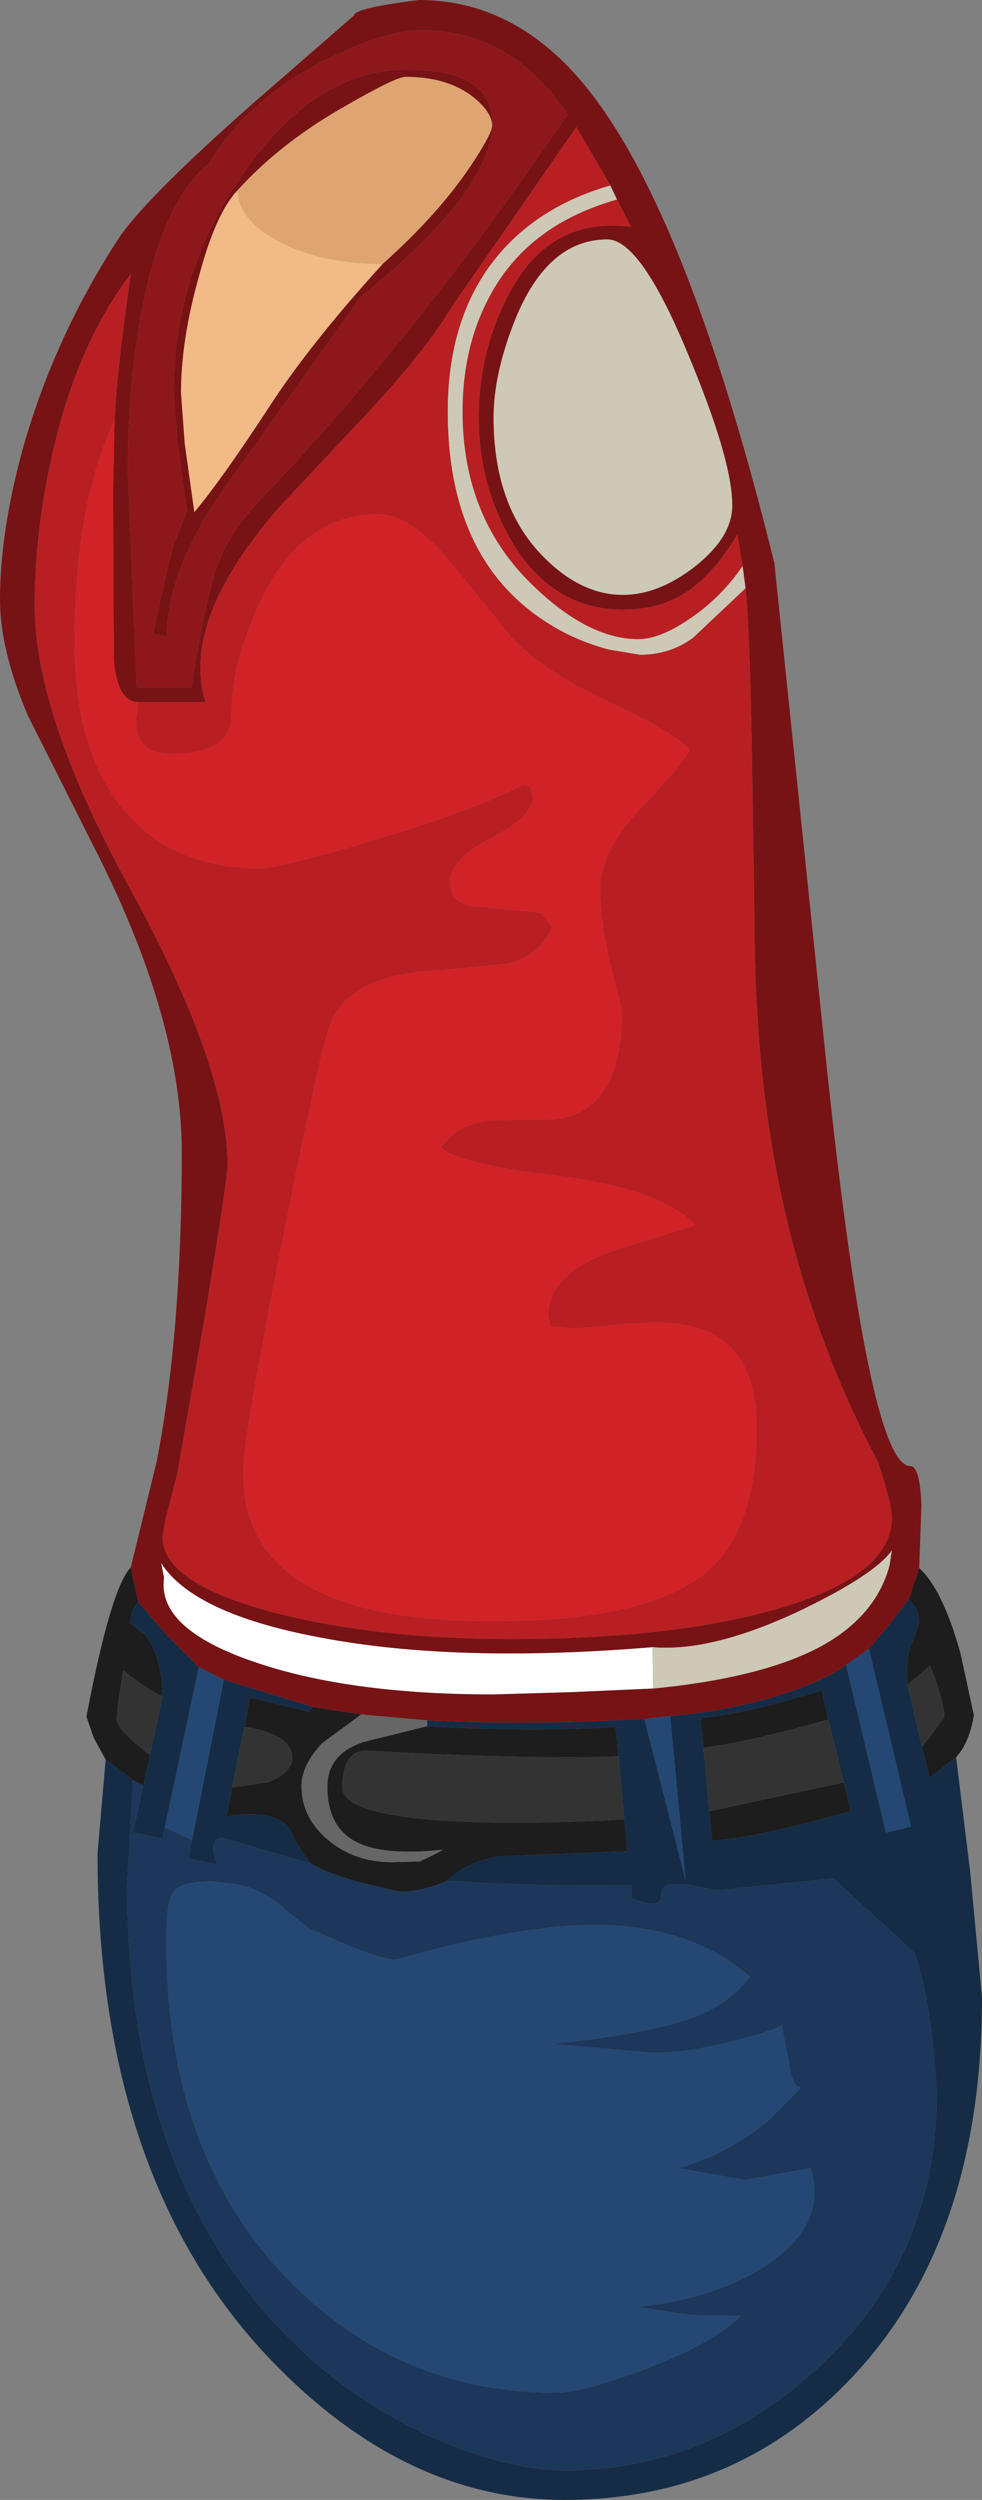 <?xml version="1.0" encoding="UTF-8" standalone="no"?>
<svg xmlns:ffdec="https://www.free-decompiler.com/flash" xmlns:xlink="http://www.w3.org/1999/xlink" ffdec:objectType="shape" height="169.15px" width="66.45px" xmlns="http://www.w3.org/2000/svg">
  <rect width="100%" height="100%" fill="#808080" stroke="none"/>
  <g transform="matrix(1.0, 0.0, 0.0, 1.0, 30.2, 133.75)">
    <path d="M13.95 -22.3 L14.0 -19.5 8.35 -19.25 3.15 -19.1 Q-6.6 -19.1 -13.0 -21.3 -19.6 -23.55 -19.1 -27.0 L-19.3 -28.0 Q-17.1 -24.55 -8.5 -22.95 0.65 -21.2 13.95 -22.3" fill="#ffffff" fill-rule="evenodd" stroke="none"/>
    <path d="M-16.75 -20.95 L-15.05 -20.1 -17.2 -9.25 -19.05 -10.1 -16.75 -20.95 M13.4 -17.45 L15.15 -17.65 16.2 -6.5 13.4 -17.45 M27.05 -21.1 L28.6 -22.2 31.45 -10.15 29.75 -9.75 27.05 -21.1 M-18.95 -2.4 Q-18.95 -5.05 -18.5 -5.7 -18.0 -6.45 -15.9 -6.45 L-14.1 -6.25 Q-12.15 -5.8 -10.75 -4.4 L-9.25 -3.25 -8.45 -2.9 Q-4.55 -1.15 -3.4 -1.15 1.7 -2.65 6.35 -3.25 15.45 -4.45 20.55 0.0 19.1 1.9 16.6 2.8 13.7 3.85 7.2 4.55 L14.0 5.15 Q16.35 5.15 19.4 4.35 21.7 3.8 22.7 3.3 L23.25 6.15 Q23.45 7.5 24.0 7.5 L21.9 9.65 Q19.1 12.0 15.7 12.95 L20.2 13.75 24.65 12.95 Q25.8 16.65 21.85 19.4 18.4 21.75 12.95 22.35 L16.65 22.9 19.95 22.95 19.25 23.55 Q17.35 25.1 13.05 26.7 9.05 28.15 7.45 28.15 -3.15 28.15 -10.6 20.6 -18.95 12.1 -18.95 -2.4" fill="#244773" fill-rule="evenodd" stroke="none"/>
    <path d="M0.05 -6.5 Q5.75 -6.1 12.5 -6.2 L12.55 -5.3 Q14.55 -4.5 14.55 -5.5 14.55 -6.15 15.05 -6.25 L16.25 -6.25 18.3 -5.85 26.2 -6.65 31.7 -1.6 Q32.85 1.8 33.2 7.8 33.2 19.15 25.0 26.6 17.55 33.4 8.0 33.4 4.75 33.4 0.45 31.75 -5.0 29.6 -9.4 25.65 -21.6 14.6 -21.6 -6.25 L-21.2 -13.3 -20.5 -12.95 -21.2 -9.75 -19.2 -9.35 -19.05 -10.1 -17.2 -9.25 -17.45 -8.0 -15.5 -7.6 Q-16.15 -9.4 -15.15 -9.4 L-9.15 -7.65 Q-8.15 -7.05 -5.9 -6.4 L-3.15 -5.75 Q-1.65 -5.75 0.05 -6.5 M-18.95 -2.4 Q-18.95 12.1 -10.6 20.6 -3.15 28.15 7.45 28.15 9.05 28.15 13.05 26.7 17.35 25.1 19.25 23.55 L19.95 22.95 16.65 22.9 12.95 22.35 Q18.4 21.75 21.85 19.4 25.8 16.65 24.65 12.95 L20.2 13.75 15.7 12.95 Q19.1 12.0 21.9 9.65 L24.0 7.5 Q23.45 7.5 23.25 6.15 L22.7 3.3 Q21.7 3.8 19.4 4.35 16.35 5.15 14.0 5.15 L7.2 4.55 Q13.7 3.85 16.6 2.8 19.1 1.9 20.55 0.0 15.45 -4.45 6.35 -3.25 1.7 -2.65 -3.4 -1.15 -4.55 -1.15 -8.45 -2.9 L-9.25 -3.25 -10.75 -4.4 Q-12.15 -5.8 -14.1 -6.25 L-15.9 -6.45 Q-18.0 -6.45 -18.5 -5.7 -18.95 -5.05 -18.95 -2.4" fill="#1c3759" fill-rule="evenodd" stroke="none"/>
    <path d="M34.5 -14.85 L35.45 -7.1 36.25 1.4 Q36.25 17.7 27.55 27.0 19.7 35.4 8.0 35.4 -2.8 35.4 -11.9 25.9 -23.6 13.65 -23.6 -8.35 L-23.05 -14.7 -21.2 -13.3 -21.6 -6.25 Q-21.6 14.6 -9.4 25.65 -5.0 29.6 0.45 31.75 4.75 33.4 8.0 33.4 17.55 33.4 25.0 26.6 33.2 19.15 33.2 7.8 32.85 1.8 31.7 -1.6 L26.2 -6.65 18.3 -5.85 16.25 -6.25 15.05 -6.25 Q14.55 -6.15 14.55 -5.5 14.55 -4.5 12.55 -5.3 L12.5 -6.2 Q5.75 -6.1 0.05 -6.5 1.35 -7.75 3.55 -8.15 L12.25 -8.5 12.05 -10.65 11.65 -14.9 11.45 -16.9 Q5.75 -16.55 -1.3 -16.95 L-1.3 -17.35 Q5.7 -17.0 13.4 -17.45 L16.2 -6.5 15.15 -17.65 Q18.95 -17.95 22.55 -19.05 25.65 -20.05 27.05 -21.1 L29.75 -9.75 31.45 -10.15 28.6 -22.2 29.95 -23.8 31.3 -25.55 31.85 -24.85 32.0 -24.0 31.55 -22.65 Q31.1 -21.85 31.2 -19.75 L32.2 -15.55 32.7 -13.45 34.5 -14.85 M-20.85 -25.35 L-18.85 -23.05 -16.75 -20.95 -19.05 -10.1 -19.2 -9.35 -21.2 -9.75 -20.5 -12.95 -20.05 -15.0 -19.2 -18.95 Q-19.25 -21.65 -20.35 -23.1 L-21.4 -23.95 -21.25 -24.75 -20.85 -25.35 M-15.05 -20.1 L-9.0 -18.25 -9.35 -17.95 -13.3 -18.9 -13.65 -16.9 -14.5 -12.8 -14.85 -10.85 Q-11.8 -11.35 -10.65 -10.1 -9.8 -8.35 -9.15 -7.65 L-15.15 -9.4 Q-16.15 -9.4 -15.5 -7.6 L-17.45 -8.0 -17.2 -9.25 -15.05 -20.1 M25.85 -17.4 L25.4 -19.35 22.0 -18.4 Q19.2 -17.7 17.2 -17.5 L17.4 -15.5 17.8 -11.2 18.0 -9.2 Q20.95 -9.4 27.35 -11.2 L26.9 -13.15 25.85 -17.4" fill="#152c46" fill-rule="evenodd" stroke="none"/>
    <path d="M32.0 -27.65 Q33.6 -26.2 34.8 -21.85 L35.7 -17.7 Q35.4 -15.85 34.5 -14.85 L32.7 -13.45 32.2 -15.55 33.7 -17.55 Q33.7 -18.55 32.75 -21.05 L31.2 -19.75 Q31.1 -21.85 31.55 -22.65 L32.0 -24.0 31.85 -24.85 31.3 -25.55 32.0 -27.65 M-23.05 -14.7 L-23.85 -16.15 -24.35 -17.6 Q-22.7 -26.3 -21.35 -27.7 L-20.85 -25.35 -21.25 -24.75 -21.4 -23.95 -20.35 -23.1 Q-19.25 -21.65 -19.2 -18.95 -20.45 -19.6 -21.5 -20.45 L-21.85 -20.75 -22.2 -18.6 -22.3 -17.4 Q-22.3 -16.75 -20.05 -15.0 L-20.5 -12.95 -21.2 -13.3 -23.05 -14.7 M-9.0 -18.25 L-5.75 -17.75 -8.4 -15.8 Q-9.8 -14.3 -9.8 -12.9 -9.8 -10.8 -8.05 -9.3 -6.25 -7.75 -3.65 -7.75 L-1.8 -7.8 -0.95 -8.2 -0.2 -8.6 Q-2.95 -8.3 -4.7 -8.65 -8.05 -9.3 -8.05 -12.85 -8.05 -15.1 -5.55 -15.9 L-1.3 -16.95 Q5.75 -16.55 11.45 -16.9 L11.65 -14.9 Q5.3 -14.7 -5.45 -15.3 -6.95 -15.3 -7.05 -12.85 -7.05 -10.7 2.35 -10.45 7.05 -10.35 12.05 -10.65 L12.25 -8.5 3.55 -8.15 Q1.35 -7.75 0.05 -6.5 -1.65 -5.75 -3.15 -5.75 L-5.9 -6.4 Q-8.15 -7.05 -9.15 -7.65 -9.8 -8.35 -10.65 -10.1 -11.8 -11.35 -14.85 -10.85 L-14.5 -12.8 -12.1 -13.15 Q-10.85 -13.6 -10.5 -14.4 -10.2 -15.25 -11.0 -15.95 -11.85 -16.65 -13.65 -16.9 L-13.3 -18.9 -9.35 -17.95 -9.0 -18.25 M17.4 -15.5 L17.2 -17.5 Q19.2 -17.7 22.0 -18.4 L25.4 -19.35 25.85 -17.4 Q20.35 -15.85 17.4 -15.5 M26.9 -13.15 L27.35 -11.2 Q20.95 -9.4 18.0 -9.2 L17.8 -11.2 26.9 -13.15" fill="#1d1d1d" fill-rule="evenodd" stroke="none"/>
    <path d="M31.2 -19.75 L32.75 -21.05 Q33.7 -18.55 33.7 -17.55 L32.2 -15.55 31.2 -19.75 M17.4 -15.5 Q20.35 -15.85 25.85 -17.4 L26.9 -13.15 17.8 -11.2 17.4 -15.5 M11.65 -14.9 L12.05 -10.65 Q7.05 -10.35 2.35 -10.45 -7.05 -10.7 -7.05 -12.85 -6.95 -15.3 -5.45 -15.3 5.3 -14.7 11.65 -14.9 M-19.2 -18.95 L-20.05 -15.0 Q-22.3 -16.75 -22.3 -17.4 L-22.2 -18.6 -21.85 -20.75 -21.5 -20.45 Q-20.45 -19.6 -19.2 -18.95 M-13.65 -16.9 Q-11.85 -16.65 -11.0 -15.95 -10.2 -15.25 -10.5 -14.4 -10.85 -13.6 -12.1 -13.15 L-14.5 -12.8 -13.65 -16.9" fill="#333333" fill-rule="evenodd" stroke="none"/>
    <path d="M-5.75 -17.75 L-1.3 -17.35 -1.3 -16.95 -5.55 -15.9 Q-8.05 -15.1 -8.05 -12.85 -8.05 -9.3 -4.7 -8.65 -2.95 -8.3 -0.2 -8.6 L-0.95 -8.2 -1.8 -7.8 -3.65 -7.75 Q-6.25 -7.75 -8.05 -9.3 -9.8 -10.8 -9.8 -12.9 -9.8 -14.3 -8.4 -15.8 L-5.75 -17.75" fill="#666666" fill-rule="evenodd" stroke="none"/>
    <path d="M-4.3 -115.9 Q-0.6 -119.2 1.6 -122.45 3.1 -124.7 3.1 -125.25 3.1 -126.15 1.8 -127.2 0.05 -128.55 -2.75 -128.55 -3.4 -128.55 -6.7 -126.65 -11.15 -124.15 -14.1 -120.9 -15.6 -119.35 -16.75 -115.0 -17.95 -110.75 -17.95 -107.15 L-17.7 -103.75 -17.05 -99.1 Q-15.2 -101.3 -12.0 -106.2 -9.25 -110.45 -4.3 -115.9 M11.55 -120.25 L11.1 -121.2 8.8 -125.15 0.35 -112.95 Q-1.4 -110.05 -5.05 -106.1 L-11.2 -99.55 Q-18.0 -91.8 -16.3 -86.25 L-20.85 -86.25 Q-22.25 -86.25 -22.5 -89.1 L-22.55 -100.5 -22.45 -105.3 Q-22.25 -109.1 -21.35 -115.2 -25.1 -110.3 -26.75 -102.6 -27.85 -97.65 -27.85 -92.75 -27.85 -85.3 -21.3 -73.45 -14.8 -61.55 -14.8 -54.9 -14.8 -54.0 -16.35 -44.6 L-18.2 -34.05 -19.0 -30.95 -19.2 -29.75 Q-19.2 -26.6 -11.5 -24.6 -4.6 -22.85 4.35 -22.85 15.15 -22.85 22.25 -24.85 30.15 -27.1 30.15 -31.05 30.15 -32.0 29.2 -34.85 24.3 -44.1 22.3 -54.7 20.85 -62.45 20.85 -71.7 L20.7 -81.55 Q20.55 -91.15 20.25 -93.95 L20.05 -95.45 19.7 -97.6 Q18.1 -94.9 16.2 -93.65 14.4 -92.5 11.95 -92.5 7.1 -92.5 4.35 -97.25 2.2 -101.0 2.2 -105.5 2.2 -109.8 4.05 -113.5 6.8 -119.15 12.5 -118.4 L11.55 -120.25 M16.35 -109.8 Q13.15 -117.55 10.9 -117.55 6.85 -117.55 4.65 -112.1 3.2 -108.45 3.2 -105.5 3.2 -99.5 6.55 -96.1 9.1 -93.5 11.95 -93.5 14.35 -93.5 16.8 -95.4 19.35 -97.4 19.35 -99.55 19.35 -102.65 16.35 -109.8 M-21.35 -27.7 L-19.6 -34.85 Q-17.9 -43.55 -17.9 -55.8 -17.9 -64.95 -24.05 -76.85 L-28.3 -85.3 Q-30.2 -89.75 -30.2 -93.2 -30.2 -97.6 -28.75 -103.05 -26.65 -110.7 -22.25 -117.5 -20.55 -120.15 -13.2 -126.65 L-6.25 -132.7 Q-6.25 -133.2 -1.85 -133.75 5.3 -133.75 10.35 -126.7 16.7 -117.9 22.2 -95.65 L25.65 -62.45 Q28.55 -34.55 31.4 -34.55 32.05 -34.55 32.15 -31.9 L32.0 -27.65 31.3 -25.55 29.95 -23.8 28.6 -22.2 27.05 -21.1 Q25.65 -20.05 22.55 -19.05 18.95 -17.95 15.15 -17.65 L13.4 -17.45 Q5.7 -17.0 -1.3 -17.35 L-5.75 -17.75 -9.0 -18.25 -15.05 -20.1 -16.75 -20.95 -18.85 -23.05 -20.85 -25.35 -21.35 -27.7 M14.0 -19.5 Q21.2 -20.2 25.15 -22.25 29.05 -24.3 30.0 -27.85 L30.15 -28.85 Q29.0 -27.2 23.9 -24.75 17.95 -21.95 13.95 -22.3 0.65 -21.2 -8.5 -22.95 -17.1 -24.55 -19.3 -28.0 L-19.1 -27.0 Q-19.6 -23.55 -13.0 -21.3 -6.6 -19.1 3.15 -19.1 L8.35 -19.25 14.0 -19.5 M-8.15 -129.7 Q-13.45 -127.05 -16.05 -122.7 -19.15 -120.2 -20.55 -113.0 -21.55 -107.95 -21.55 -101.75 L-20.95 -87.25 -17.25 -87.25 Q-16.25 -93.6 -15.35 -95.85 -14.55 -97.9 -12.15 -100.4 -1.95 -111.1 8.2 -126.0 4.45 -131.7 -1.75 -131.7 -4.15 -131.7 -8.15 -129.7 M-18.2 -103.85 L-18.45 -107.25 Q-18.45 -115.4 -13.65 -122.15 -8.75 -129.05 -2.7 -129.05 3.45 -129.05 3.1 -125.0 2.7 -120.5 -5.85 -113.6 L-15.5 -100.05 Q-18.95 -94.75 -18.9 -90.65 L-19.85 -90.85 -19.0 -94.75 Q-18.05 -98.6 -18.35 -97.15 L-17.55 -99.15 -18.2 -103.85" fill="#771315" fill-rule="evenodd" stroke="none"/>
    <path d="M-18.2 -103.85 L-17.55 -99.15 -18.35 -97.15 Q-18.05 -98.6 -19.0 -94.75 L-19.85 -90.85 -18.9 -90.65 Q-18.95 -94.75 -15.5 -100.05 L-5.85 -113.6 Q2.7 -120.5 3.1 -125.0 3.45 -129.05 -2.7 -129.05 -8.75 -129.05 -13.65 -122.15 -18.45 -115.4 -18.45 -107.25 L-18.2 -103.85 M-8.15 -129.7 Q-4.15 -131.7 -1.75 -131.7 4.45 -131.7 8.2 -126.0 -1.95 -111.1 -12.15 -100.4 -14.55 -97.9 -15.35 -95.85 -16.25 -93.6 -17.25 -87.25 L-20.95 -87.25 -21.55 -101.75 Q-21.55 -107.95 -20.55 -113.0 -19.15 -120.2 -16.05 -122.7 -13.45 -127.05 -8.15 -129.7" fill="#8e171b" fill-rule="evenodd" stroke="none"/>
    <path d="M11.1 -121.2 Q5.9 -119.7 3.05 -115.9 0.1 -111.95 0.1 -105.9 0.1 -96.1 6.55 -91.8 8.55 -90.45 11.0 -89.8 L13.1 -89.45 Q15.15 -89.45 16.7 -90.6 L20.25 -93.95 Q20.55 -91.15 20.7 -81.55 L20.85 -71.7 Q20.85 -62.45 22.3 -54.7 24.3 -44.1 29.2 -34.85 30.15 -32.0 30.15 -31.05 30.15 -27.1 22.25 -24.85 15.15 -22.85 4.35 -22.85 -4.6 -22.85 -11.5 -24.6 -19.2 -26.6 -19.2 -29.75 L-19.0 -30.95 -18.2 -34.05 -16.35 -44.6 Q-14.8 -54.0 -14.8 -54.9 -14.8 -61.55 -21.3 -73.45 -27.85 -85.3 -27.85 -92.75 -27.85 -97.65 -26.75 -102.6 -25.1 -110.3 -21.35 -115.2 -22.25 -109.1 -22.45 -105.3 -25.15 -99.6 -25.15 -90.3 -25.15 -83.05 -21.9 -79.05 -18.6 -75.0 -12.55 -75.0 -11.35 -75.0 -4.9 -76.9 2.25 -79.05 5.15 -80.65 L5.7 -80.5 5.85 -79.8 Q5.85 -78.5 3.05 -77.05 0.25 -75.6 0.25 -74.1 0.25 -72.75 1.65 -72.45 L6.4 -72.0 7.15 -71.0 Q6.4 -69.15 4.2 -68.55 L-0.3 -68.1 Q-6.6 -67.9 -7.9 -64.35 -8.6 -62.35 -11.15 -49.5 -13.75 -36.35 -13.75 -34.1 -13.75 -24.05 3.05 -24.05 13.5 -24.05 17.5 -27.3 21.0 -30.15 21.0 -37.1 21.0 -43.25 16.15 -44.1 14.55 -44.4 12.05 -44.15 L8.6 -43.85 7.1 -44.0 7.0 -44.15 6.9 -44.8 Q6.9 -47.55 11.25 -49.1 L16.85 -50.85 Q14.6 -53.3 7.45 -54.2 0.5 -55.05 -0.35 -56.15 0.75 -57.7 3.05 -57.95 L7.1 -58.0 Q11.9 -58.35 11.9 -65.4 L11.15 -68.3 Q10.4 -71.45 10.4 -73.6 10.4 -76.1 13.15 -79.05 16.25 -82.3 16.45 -83.05 15.25 -84.3 10.8 -86.35 6.45 -88.4 4.35 -90.7 L0.05 -96.0 Q-2.55 -98.95 -4.6 -98.95 -9.9 -98.95 -12.7 -92.8 -14.55 -88.75 -14.55 -85.3 -14.55 -82.75 -18.6 -82.75 -21.0 -82.75 -21.0 -84.9 L-20.85 -86.25 -16.3 -86.25 Q-18.0 -91.8 -11.2 -99.55 L-5.05 -106.1 Q-1.4 -110.05 0.35 -112.95 L8.8 -125.15 11.1 -121.2 M20.05 -95.45 Q18.55 -93.25 16.35 -91.8 14.4 -90.5 13.0 -90.5 9.65 -90.5 5.95 -94.05 1.1 -98.65 1.1 -105.9 1.1 -110.15 2.8 -113.45 5.35 -118.5 11.55 -120.25 L12.5 -118.4 Q6.8 -119.15 4.05 -113.5 2.2 -109.8 2.2 -105.5 2.2 -101.0 4.35 -97.25 7.1 -92.5 11.95 -92.5 14.4 -92.5 16.2 -93.65 18.1 -94.9 19.7 -97.6 L20.05 -95.45" fill="#b81f23" fill-rule="evenodd" stroke="none"/>
    <path d="M-20.85 -86.25 L-21.0 -84.9 Q-21.0 -82.75 -18.6 -82.75 -14.55 -82.75 -14.55 -85.3 -14.55 -88.75 -12.7 -92.8 -9.9 -98.95 -4.6 -98.95 -2.55 -98.95 0.05 -96.0 L4.35 -90.7 Q6.45 -88.4 10.8 -86.35 15.25 -84.3 16.45 -83.05 16.25 -82.3 13.15 -79.05 10.4 -76.1 10.4 -73.6 10.4 -71.45 11.15 -68.3 L11.9 -65.4 Q11.9 -58.35 7.1 -58.0 L3.05 -57.95 Q0.75 -57.7 -0.35 -56.15 0.5 -55.05 7.45 -54.2 14.6 -53.3 16.85 -50.85 L11.25 -49.1 Q6.9 -47.55 6.9 -44.8 L7.0 -44.15 7.1 -44.0 8.6 -43.85 12.05 -44.15 Q14.55 -44.4 16.15 -44.1 21.0 -43.25 21.0 -37.1 21.0 -30.15 17.5 -27.3 13.5 -24.05 3.05 -24.05 -13.75 -24.05 -13.75 -34.1 -13.75 -36.35 -11.15 -49.5 -8.6 -62.35 -7.9 -64.35 -6.6 -67.9 -0.3 -68.1 L4.2 -68.55 Q6.4 -69.15 7.15 -71.0 L6.4 -72.0 1.65 -72.45 Q0.25 -72.75 0.25 -74.1 0.25 -75.6 3.05 -77.05 5.85 -78.5 5.85 -79.8 L5.7 -80.5 5.15 -80.65 Q2.25 -79.05 -4.9 -76.9 -11.35 -75.0 -12.55 -75.0 -18.6 -75.0 -21.9 -79.05 -25.15 -83.05 -25.15 -90.3 -25.15 -99.6 -22.45 -105.3 L-22.55 -100.5 -22.5 -89.1 Q-22.25 -86.25 -20.85 -86.25" fill="#d12227" fill-rule="evenodd" stroke="none"/>
    <path d="M11.1 -121.2 L11.55 -120.25 Q5.35 -118.5 2.8 -113.45 1.1 -110.15 1.1 -105.9 1.1 -98.65 5.95 -94.05 9.65 -90.5 13.0 -90.5 14.4 -90.5 16.35 -91.8 18.55 -93.25 20.05 -95.45 L20.25 -93.95 16.7 -90.6 Q15.15 -89.45 13.1 -89.45 L11.0 -89.8 Q8.55 -90.45 6.55 -91.8 0.1 -96.1 0.1 -105.9 0.1 -111.95 3.05 -115.9 5.9 -119.7 11.1 -121.2 M16.35 -109.8 Q19.35 -102.65 19.35 -99.55 19.35 -97.4 16.8 -95.4 14.35 -93.5 11.95 -93.5 9.1 -93.5 6.55 -96.1 3.2 -99.5 3.2 -105.5 3.2 -108.45 4.65 -112.1 6.85 -117.55 10.9 -117.55 13.15 -117.55 16.35 -109.8 M13.95 -22.3 Q17.95 -21.95 23.9 -24.75 29.0 -27.2 30.15 -28.85 L30.0 -27.85 Q29.05 -24.3 25.15 -22.25 21.2 -20.2 14.0 -19.5 L13.95 -22.3" fill="#cdc9b6" fill-rule="evenodd" stroke="none"/>
    <path d="M-14.1 -120.9 Q-11.15 -124.15 -6.7 -126.65 -3.4 -128.55 -2.75 -128.55 0.05 -128.55 1.8 -127.2 3.1 -126.15 3.1 -125.25 3.1 -124.7 1.6 -122.45 -0.6 -119.2 -4.3 -115.9 -8.35 -115.9 -11.2 -117.35 -14.1 -118.85 -14.1 -120.9" fill="#dea572" fill-rule="evenodd" stroke="none"/>
    <path d="M-14.1 -120.9 Q-14.1 -118.85 -11.2 -117.35 -8.35 -115.9 -4.3 -115.9 -9.25 -110.45 -12.0 -106.2 -15.2 -101.3 -17.05 -99.1 L-17.7 -103.75 -17.95 -107.15 Q-17.95 -110.75 -16.75 -115.0 -15.6 -119.35 -14.1 -120.9" fill="#f1ba87" fill-rule="evenodd" stroke="none"/>
  </g>
</svg>
